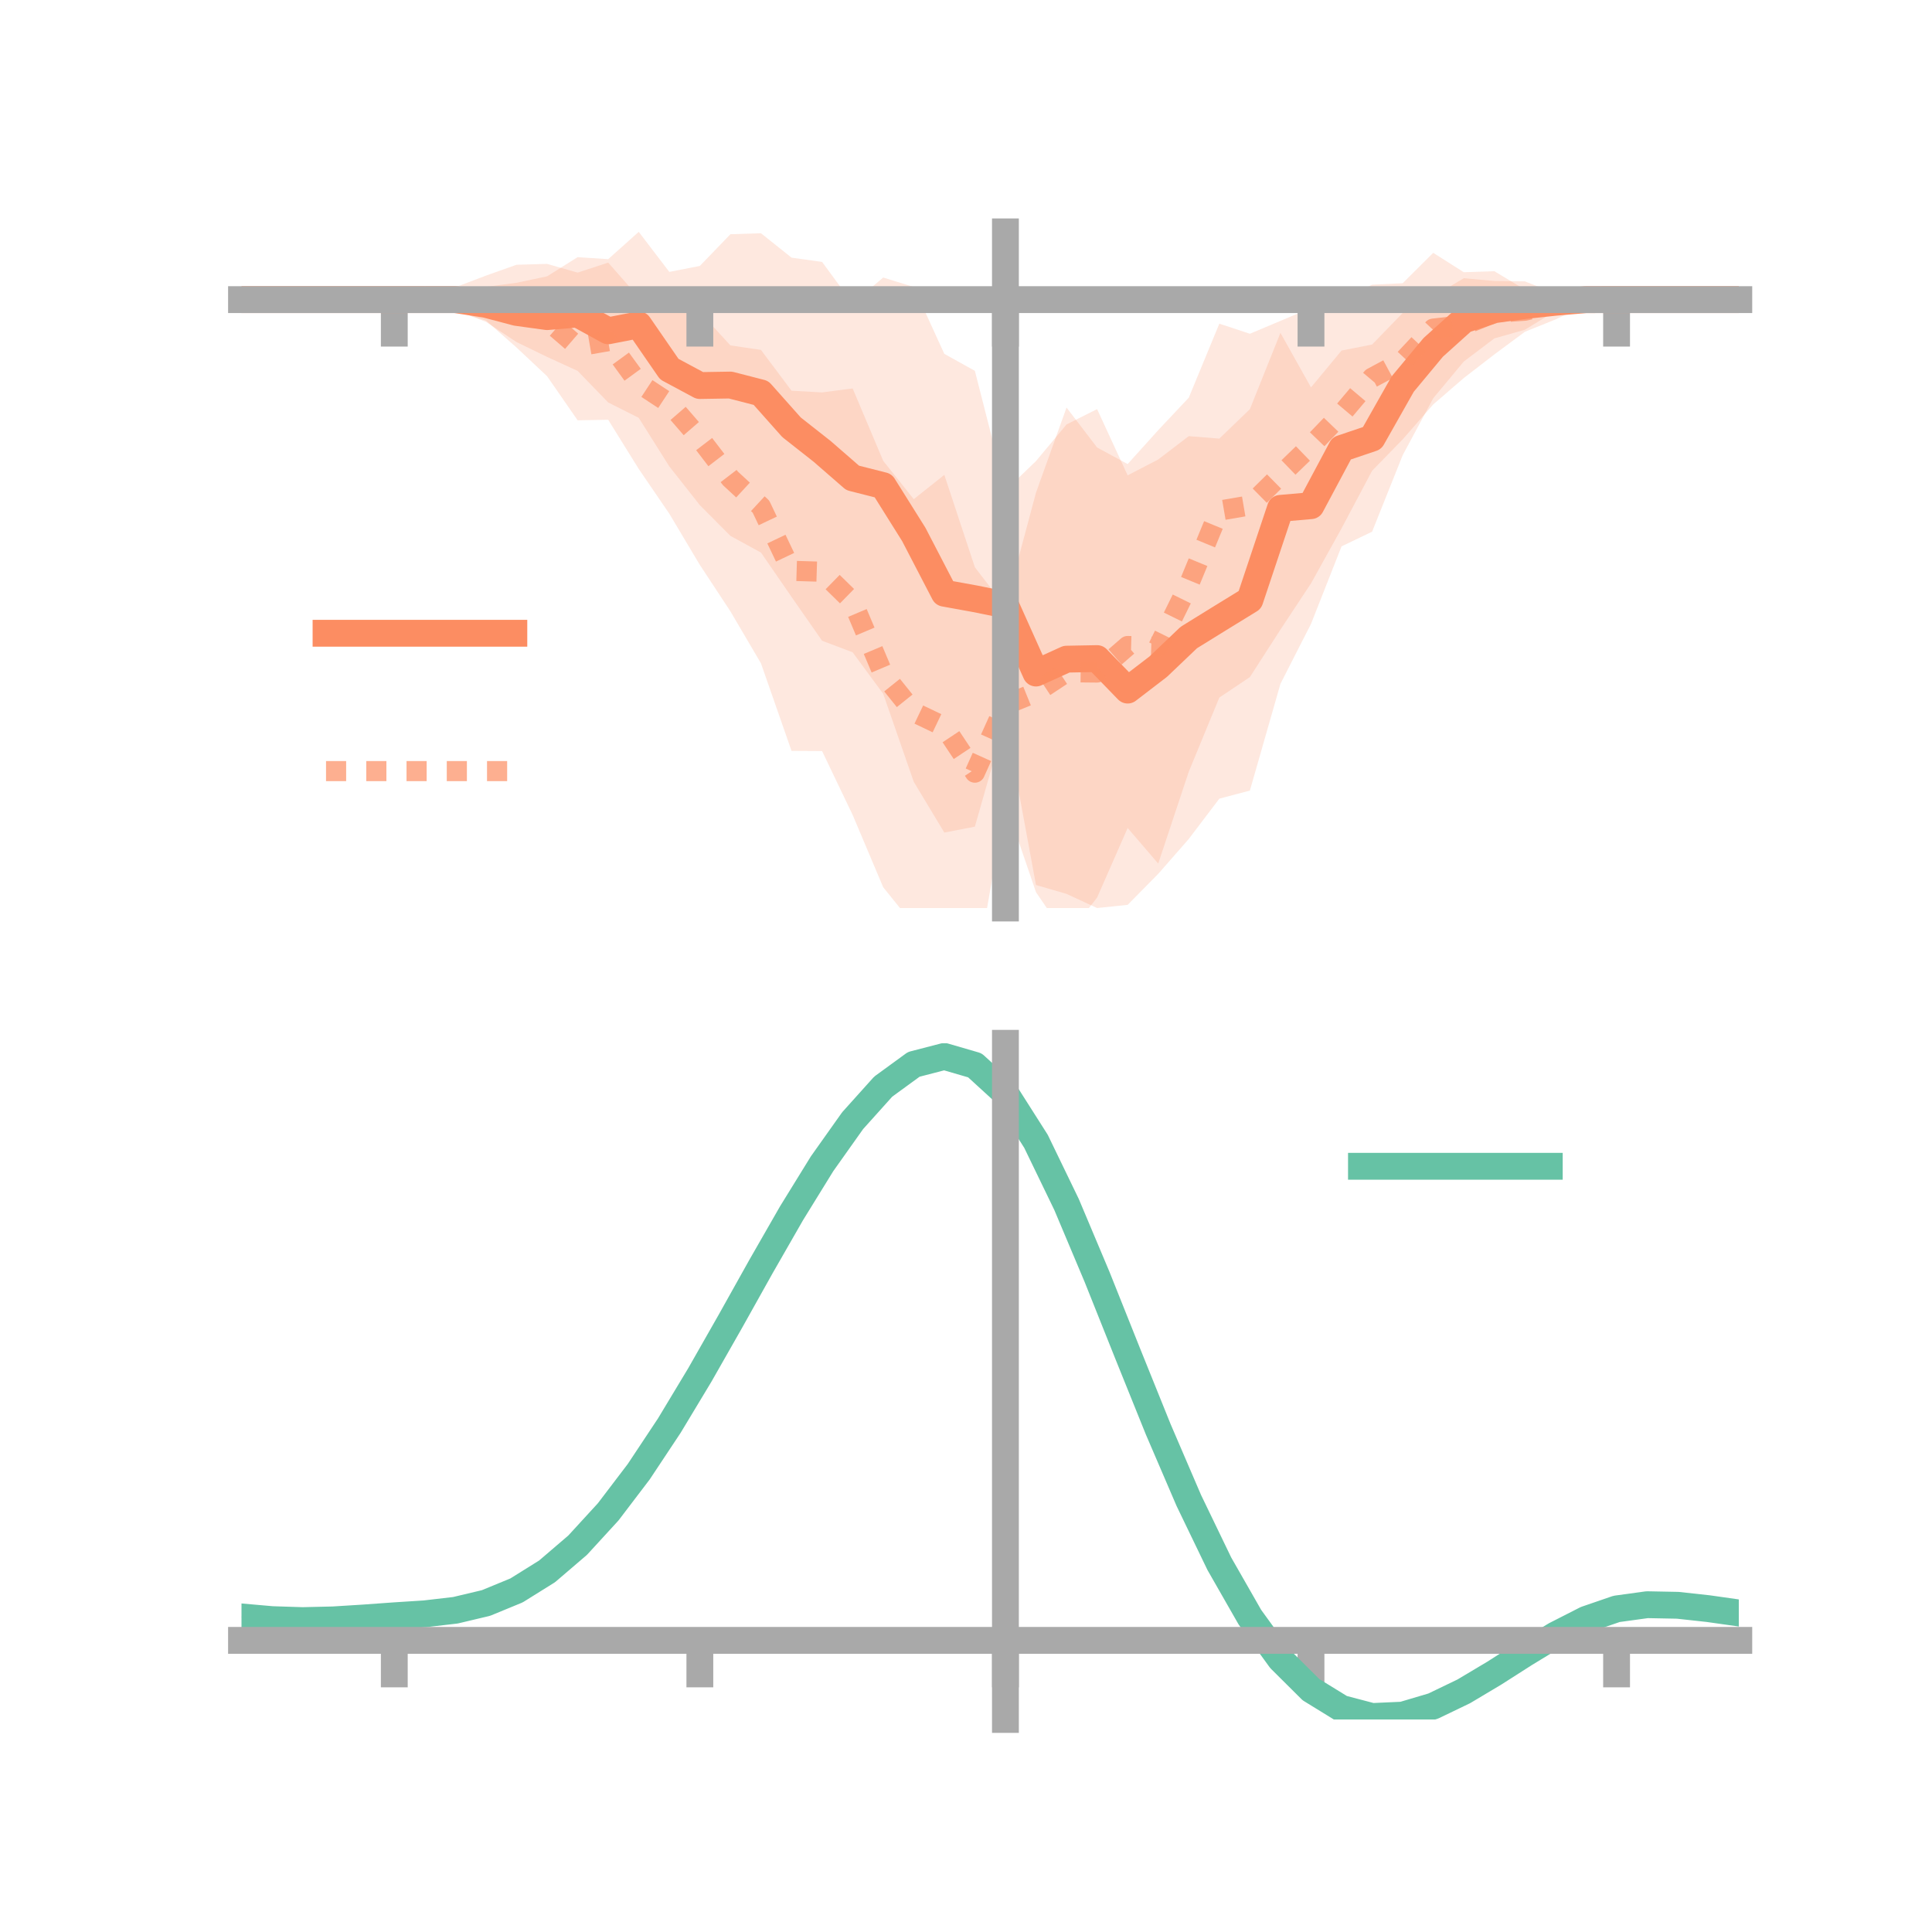 <?xml version="1.0" encoding="utf-8" standalone="no"?>
<!DOCTYPE svg PUBLIC "-//W3C//DTD SVG 1.1//EN"
  "http://www.w3.org/Graphics/SVG/1.1/DTD/svg11.dtd">
<!-- Created with matplotlib (https://matplotlib.org/) -->
<svg height="144pt" version="1.1" viewBox="0 0 144 144" width="144pt" xmlns="http://www.w3.org/2000/svg" xmlns:xlink="http://www.w3.org/1999/xlink">
 <defs>
  <style type="text/css">*{stroke-linecap:butt;stroke-linejoin:round;}</style>
 </defs>
 <g id="figure_1">
  <g id="patch_1">
   <path d="M 0 144 
L 144 144 
L 144 0 
L 0 0 
z
" style="fill:none;"/>
  </g>
  <g id="axes_1">
   <g id="patch_2">
    <path d="M 18 67.68 
L 129.6 67.68 
L 129.6 17.28 
L 18 17.28 
z
" style="fill:none;"/>
   </g>
   <g id="PolyCollection_1">
    <path clip-path="url(#p8836ed51ca)" d="M 18 22.331 
L 18 22.331 
L 20.278 22.331 
L 22.555 22.331 
L 24.833 22.331 
L 27.11 22.331 
L 29.388 22.331 
L 31.665 22.32 
L 33.943 21.538 
L 36.22 21.381 
L 38.498 21.078 
L 40.776 20.597 
L 43.053 19.167 
L 45.331 19.317 
L 47.608 17.28 
L 49.886 20.266 
L 52.163 19.821 
L 54.441 17.458 
L 56.718 17.385 
L 58.996 19.204 
L 61.273 19.521 
L 63.551 22.621 
L 65.829 20.685 
L 68.106 21.389 
L 70.384 26.375 
L 72.661 27.639 
L 74.939 36.557 
L 77.216 34.367 
L 79.494 31.636 
L 81.771 30.494 
L 84.049 35.43 
L 86.327 34.247 
L 88.604 32.507 
L 90.882 32.692 
L 93.159 30.497 
L 95.437 24.809 
L 97.714 28.875 
L 99.992 26.128 
L 102.269 25.68 
L 104.547 23.329 
L 106.824 22.097 
L 109.102 20.737 
L 111.38 20.945 
L 113.657 20.97 
L 115.935 21.875 
L 118.212 22.324 
L 120.49 22.331 
L 122.767 22.331 
L 125.045 22.331 
L 127.322 22.331 
L 129.6 22.331 
L 129.6 22.331 
L 129.6 22.331 
L 127.322 22.331 
L 125.045 22.331 
L 122.767 22.331 
L 120.49 22.332 
L 118.212 22.345 
L 115.935 23.184 
L 113.657 24.576 
L 111.38 25.223 
L 109.102 26.946 
L 106.824 29.685 
L 104.547 33.931 
L 102.269 39.629 
L 99.992 40.722 
L 97.714 46.504 
L 95.437 50.968 
L 93.159 58.925 
L 90.882 59.528 
L 88.604 62.531 
L 86.327 65.132 
L 84.049 67.442 
L 81.771 67.68 
L 79.494 66.625 
L 77.216 65.964 
L 74.939 53.617 
L 72.661 61.615 
L 70.384 62.054 
L 68.106 58.27 
L 65.829 51.712 
L 63.551 48.619 
L 61.273 47.757 
L 58.996 44.49 
L 56.718 41.186 
L 54.441 39.94 
L 52.163 37.651 
L 49.886 34.763 
L 47.608 31.144 
L 45.331 29.997 
L 43.053 27.645 
L 40.776 26.602 
L 38.498 25.495 
L 36.22 23.988 
L 33.943 23.126 
L 31.665 22.346 
L 29.388 22.331 
L 27.11 22.331 
L 24.833 22.331 
L 22.555 22.331 
L 20.278 22.331 
L 18 22.331 
z
" style="fill:#fc8d62;fill-opacity:0.2;"/>
   </g>
   <g id="PolyCollection_2">
    <path clip-path="url(#p8836ed51ca)" d="M 18 22.331 
L 18 22.331 
L 20.278 22.331 
L 22.555 22.331 
L 24.833 22.331 
L 27.11 22.331 
L 29.388 22.331 
L 31.665 22.21 
L 33.943 21.41 
L 36.22 20.542 
L 38.498 19.734 
L 40.776 19.669 
L 43.053 20.319 
L 45.331 19.572 
L 47.608 22.16 
L 49.886 21.821 
L 52.163 23.26 
L 54.441 25.745 
L 56.718 26.08 
L 58.996 29.122 
L 61.273 29.248 
L 63.551 28.951 
L 65.829 34.348 
L 68.106 37.207 
L 70.384 35.392 
L 72.661 42.279 
L 74.939 45.236 
L 77.216 36.723 
L 79.494 30.376 
L 81.771 33.353 
L 84.049 34.588 
L 86.327 32.062 
L 88.604 29.642 
L 90.882 24.125 
L 93.159 24.875 
L 95.437 23.917 
L 97.714 22.953 
L 99.992 22.322 
L 102.269 21.22 
L 104.547 21.11 
L 106.824 18.844 
L 109.102 20.29 
L 111.38 20.213 
L 113.657 21.585 
L 115.935 21.45 
L 118.212 22.048 
L 120.49 22.331 
L 122.767 22.331 
L 125.045 22.331 
L 127.322 22.331 
L 129.6 22.331 
L 129.6 22.331 
L 129.6 22.331 
L 127.322 22.331 
L 125.045 22.331 
L 122.767 22.331 
L 120.49 22.331 
L 118.212 22.732 
L 115.935 23.812 
L 113.657 24.729 
L 111.38 26.418 
L 109.102 28.176 
L 106.824 30.145 
L 104.547 32.749 
L 102.269 35.088 
L 99.992 39.379 
L 97.714 43.484 
L 95.437 46.927 
L 93.159 50.466 
L 90.882 51.992 
L 88.604 57.517 
L 86.327 64.367 
L 84.049 61.713 
L 81.771 66.899 
L 79.494 69.83 
L 77.216 66.498 
L 74.939 59.832 
L 72.661 72.896 
L 70.384 72.94 
L 68.106 68.952 
L 65.829 66.131 
L 63.551 60.739 
L 61.273 55.98 
L 58.996 55.967 
L 56.718 49.442 
L 54.441 45.567 
L 52.163 42.106 
L 49.886 38.288 
L 47.608 34.953 
L 45.331 31.286 
L 43.053 31.327 
L 40.776 28.04 
L 38.498 25.901 
L 36.22 23.89 
L 33.943 23.183 
L 31.665 22.434 
L 29.388 22.331 
L 27.11 22.331 
L 24.833 22.331 
L 22.555 22.331 
L 20.278 22.331 
L 18 22.331 
z
" style="fill:#fc8d62;fill-opacity:0.2;"/>
   </g>
   <g id="matplotlib.axis_1">
    <g id="xtick_1">
     <g id="line2d_1">
      <defs>
       <path d="M 0 0 
L 0 3.5 
" id="mc3d580d1f9" style="stroke:#a9a9a9;stroke-width:2;"/>
      </defs>
      <g>
       <use style="fill:#a9a9a9;stroke:#a9a9a9;stroke-width:2;" x="29.388" xlink:href="#mc3d580d1f9" y="22.331"/>
      </g>
     </g>
    </g>
    <g id="xtick_2">
     <g id="line2d_2">
      <g>
       <use style="fill:#a9a9a9;stroke:#a9a9a9;stroke-width:2;" x="52.163" xlink:href="#mc3d580d1f9" y="22.331"/>
      </g>
     </g>
    </g>
    <g id="xtick_3">
     <g id="line2d_3">
      <g>
       <use style="fill:#a9a9a9;stroke:#a9a9a9;stroke-width:2;" x="74.939" xlink:href="#mc3d580d1f9" y="22.331"/>
      </g>
     </g>
    </g>
    <g id="xtick_4">
     <g id="line2d_4">
      <g>
       <use style="fill:#a9a9a9;stroke:#a9a9a9;stroke-width:2;" x="97.714" xlink:href="#mc3d580d1f9" y="22.331"/>
      </g>
     </g>
    </g>
    <g id="xtick_5">
     <g id="line2d_5">
      <g>
       <use style="fill:#a9a9a9;stroke:#a9a9a9;stroke-width:2;" x="120.49" xlink:href="#mc3d580d1f9" y="22.331"/>
      </g>
     </g>
    </g>
   </g>
   <g id="matplotlib.axis_2"/>
   <g id="line2d_6">
    <path clip-path="url(#p8836ed51ca)" d="M 18 22.331 
L 20.278 22.331 
L 22.555 22.331 
L 24.833 22.331 
L 27.11 22.331 
L 29.388 22.331 
L 31.665 22.333 
L 33.943 22.332 
L 36.22 22.684 
L 38.498 23.286 
L 40.776 23.6 
L 43.053 23.406 
L 45.331 24.657 
L 47.608 24.212 
L 49.886 27.514 
L 52.163 28.736 
L 54.441 28.699 
L 56.718 29.286 
L 58.996 31.847 
L 61.273 33.639 
L 63.551 35.62 
L 65.829 36.198 
L 68.106 39.83 
L 70.384 44.214 
L 72.661 44.627 
L 74.939 45.087 
L 77.216 50.165 
L 79.494 49.13 
L 81.771 49.087 
L 84.049 51.436 
L 86.327 49.69 
L 88.604 47.519 
L 90.882 46.11 
L 93.159 44.711 
L 95.437 37.889 
L 97.714 37.69 
L 99.992 33.425 
L 102.269 32.655 
L 104.547 28.63 
L 106.824 25.891 
L 109.102 23.841 
L 111.38 23.084 
L 113.657 22.773 
L 115.935 22.529 
L 118.212 22.335 
L 120.49 22.331 
L 122.767 22.331 
L 125.045 22.331 
L 127.322 22.331 
L 129.6 22.331 
" style="fill:none;stroke:#fc8d62;stroke-linecap:square;stroke-width:2;"/>
   </g>
   <g id="line2d_7">
    <path clip-path="url(#p8836ed51ca)" d="M 18 22.331 
L 20.278 22.331 
L 22.555 22.331 
L 24.833 22.331 
L 27.11 22.331 
L 29.388 22.331 
L 31.665 22.322 
L 33.943 22.296 
L 36.22 22.216 
L 38.498 22.818 
L 40.776 23.855 
L 43.053 25.823 
L 45.331 25.429 
L 47.608 28.557 
L 49.886 30.055 
L 52.163 32.683 
L 54.441 35.656 
L 56.718 37.761 
L 58.996 42.545 
L 61.273 42.614 
L 63.551 44.845 
L 65.829 50.24 
L 68.106 53.079 
L 70.384 54.166 
L 72.661 57.588 
L 74.939 52.534 
L 77.216 51.61 
L 79.494 50.103 
L 81.771 50.126 
L 84.049 48.15 
L 86.327 48.215 
L 88.604 43.58 
L 90.882 38.059 
L 93.159 37.67 
L 95.437 35.422 
L 97.714 33.219 
L 99.992 30.85 
L 102.269 28.154 
L 104.547 26.93 
L 106.824 24.494 
L 109.102 24.233 
L 111.38 23.316 
L 113.657 23.157 
L 115.935 22.631 
L 118.212 22.39 
L 120.49 22.331 
L 122.767 22.331 
L 125.045 22.331 
L 127.322 22.331 
L 129.6 22.331 
" style="fill:none;stroke:#fc8d62;stroke-dasharray:1.5,1.5;stroke-dashoffset:0;stroke-opacity:0.7;stroke-width:1.5;"/>
   </g>
   <g id="patch_3">
    <path d="M 74.939 67.68 
L 74.939 17.28 
" style="fill:none;stroke:#a9a9a9;stroke-linecap:square;stroke-linejoin:miter;stroke-width:2;"/>
   </g>
   <g id="patch_4">
    <path d="M 129.6 67.68 
L 129.6 17.28 
" style="fill:none;"/>
   </g>
   <g id="patch_5">
    <path d="M 18 22.331 
L 129.6 22.331 
" style="fill:none;stroke:#a9a9a9;stroke-linecap:square;stroke-linejoin:miter;stroke-width:2;"/>
   </g>
   <g id="patch_6">
    <path d="M 18 17.28 
L 129.6 17.28 
" style="fill:none;"/>
   </g>
   <g id="legend_1">
    <g id="line2d_8">
     <path d="M 24.3 47.2 
L 38.3 47.2 
" style="fill:none;stroke:#fc8d62;stroke-linecap:square;stroke-width:2;"/>
    </g>
    <g id="line2d_9"/>
    <g id="text_1">
     <!--   -->
     <g transform="translate(43.9 49.65)scale(0.07 -0.07)">
      <defs>
       <path id="DejaVuSans-32"/>
      </defs>
      <use xlink:href="#DejaVuSans-32"/>
     </g>
    </g>
    <g id="line2d_10">
     <path d="M 24.3 57.474 
L 38.3 57.474 
" style="fill:none;stroke:#fc8d62;stroke-dasharray:1.5,1.5;stroke-dashoffset:0;stroke-opacity:0.7;stroke-width:1.5;"/>
    </g>
    <g id="line2d_11"/>
    <g id="text_2">
     <!--   -->
     <g transform="translate(43.9 59.924)scale(0.07 -0.07)">
      <use xlink:href="#DejaVuSans-32"/>
     </g>
    </g>
   </g>
  </g>
  <g id="axes_2">
   <g id="patch_7">
    <path d="M 18 128.16 
L 129.6 128.16 
L 129.6 77.76 
L 18 77.76 
z
" style="fill:none;"/>
   </g>
   <g id="PolyCollection_3">
    <path clip-path="url(#p50a6d9383e)" d="M 18 120.557 
L 18 120.476 
L 20.278 120.687 
L 22.555 120.761 
L 24.833 120.701 
L 27.11 120.55 
L 29.388 120.378 
L 31.665 120.226 
L 33.943 119.956 
L 36.22 119.409 
L 38.498 118.458 
L 40.776 117.014 
L 43.053 115.025 
L 45.331 112.482 
L 47.608 109.418 
L 49.886 105.898 
L 52.163 102.023 
L 54.441 97.924 
L 56.718 93.755 
L 58.996 89.689 
L 61.273 85.917 
L 63.551 82.637 
L 65.829 80.051 
L 68.106 78.36 
L 70.384 77.76 
L 72.661 78.435 
L 74.939 80.553 
L 77.216 84.19 
L 79.494 88.971 
L 81.771 94.461 
L 84.049 100.255 
L 86.327 105.995 
L 88.604 111.383 
L 90.882 116.182 
L 93.159 120.226 
L 95.437 123.411 
L 97.714 125.699 
L 99.992 127.111 
L 102.269 127.716 
L 104.547 127.621 
L 106.824 126.96 
L 109.102 125.883 
L 111.38 124.549 
L 113.657 123.121 
L 115.935 121.757 
L 118.212 120.61 
L 120.49 119.832 
L 122.767 119.521 
L 125.045 119.571 
L 127.322 119.83 
L 129.6 120.167 
L 129.6 120.275 
L 129.6 120.275 
L 127.322 119.965 
L 125.045 119.726 
L 122.767 119.688 
L 120.49 120.004 
L 118.212 120.793 
L 115.935 121.967 
L 113.657 123.377 
L 111.38 124.858 
L 109.102 126.242 
L 106.824 127.36 
L 104.547 128.049 
L 102.269 128.16 
L 99.992 127.568 
L 97.714 126.18 
L 95.437 123.94 
L 93.159 120.841 
L 90.882 116.921 
L 88.604 112.277 
L 86.327 107.065 
L 84.049 101.51 
L 81.771 95.898 
L 79.494 90.577 
L 77.216 85.941 
L 74.939 82.416 
L 72.661 80.37 
L 70.384 79.721 
L 68.106 80.304 
L 65.829 81.933 
L 63.551 84.417 
L 61.273 87.562 
L 58.996 91.17 
L 56.718 95.052 
L 54.441 99.028 
L 52.163 102.931 
L 49.886 106.618 
L 47.608 109.967 
L 45.331 112.887 
L 43.053 115.315 
L 40.776 117.225 
L 38.498 118.623 
L 36.22 119.55 
L 33.943 120.084 
L 31.665 120.343 
L 29.388 120.484 
L 27.11 120.64 
L 24.833 120.772 
L 22.555 120.818 
L 20.278 120.747 
L 18 120.557 
z
" style="fill:#66c2a5;fill-opacity:0.2;"/>
   </g>
   <g id="matplotlib.axis_3">
    <g id="xtick_6">
     <g id="line2d_12">
      <g>
       <use style="fill:#a9a9a9;stroke:#a9a9a9;stroke-width:2;" x="29.388" xlink:href="#mc3d580d1f9" y="122.263"/>
      </g>
     </g>
    </g>
    <g id="xtick_7">
     <g id="line2d_13">
      <g>
       <use style="fill:#a9a9a9;stroke:#a9a9a9;stroke-width:2;" x="52.163" xlink:href="#mc3d580d1f9" y="122.263"/>
      </g>
     </g>
    </g>
    <g id="xtick_8">
     <g id="line2d_14">
      <g>
       <use style="fill:#a9a9a9;stroke:#a9a9a9;stroke-width:2;" x="74.939" xlink:href="#mc3d580d1f9" y="122.263"/>
      </g>
     </g>
    </g>
    <g id="xtick_9">
     <g id="line2d_15">
      <g>
       <use style="fill:#a9a9a9;stroke:#a9a9a9;stroke-width:2;" x="97.714" xlink:href="#mc3d580d1f9" y="122.263"/>
      </g>
     </g>
    </g>
    <g id="xtick_10">
     <g id="line2d_16">
      <g>
       <use style="fill:#a9a9a9;stroke:#a9a9a9;stroke-width:2;" x="120.49" xlink:href="#mc3d580d1f9" y="122.263"/>
      </g>
     </g>
    </g>
   </g>
   <g id="matplotlib.axis_4"/>
   <g id="line2d_17">
    <path clip-path="url(#p50a6d9383e)" d="M 18 120.517 
L 20.278 120.717 
L 22.555 120.79 
L 24.833 120.737 
L 27.11 120.595 
L 29.388 120.431 
L 31.665 120.285 
L 33.943 120.02 
L 36.22 119.479 
L 38.498 118.541 
L 40.776 117.12 
L 43.053 115.17 
L 45.331 112.685 
L 47.608 109.692 
L 49.886 106.258 
L 52.163 102.477 
L 54.441 98.476 
L 56.718 94.403 
L 58.996 90.43 
L 61.273 86.739 
L 63.551 83.527 
L 65.829 80.992 
L 68.106 79.332 
L 70.384 78.741 
L 72.661 79.403 
L 74.939 81.485 
L 77.216 85.065 
L 79.494 89.774 
L 81.771 95.18 
L 84.049 100.883 
L 86.327 106.53 
L 88.604 111.83 
L 90.882 116.552 
L 93.159 120.534 
L 95.437 123.676 
L 97.714 125.939 
L 99.992 127.34 
L 102.269 127.938 
L 104.547 127.835 
L 106.824 127.16 
L 109.102 126.063 
L 111.38 124.704 
L 113.657 123.249 
L 115.935 121.862 
L 118.212 120.701 
L 120.49 119.918 
L 122.767 119.605 
L 125.045 119.649 
L 127.322 119.898 
L 129.6 120.221 
" style="fill:none;stroke:#66c2a5;stroke-linecap:square;stroke-width:2;"/>
   </g>
   <g id="patch_8">
    <path d="M 74.939 128.16 
L 74.939 77.76 
" style="fill:none;stroke:#a9a9a9;stroke-linecap:square;stroke-linejoin:miter;stroke-width:2;"/>
   </g>
   <g id="patch_9">
    <path d="M 129.6 128.16 
L 129.6 77.76 
" style="fill:none;"/>
   </g>
   <g id="patch_10">
    <path d="M 18 122.263 
L 129.6 122.263 
" style="fill:none;stroke:#a9a9a9;stroke-linecap:square;stroke-linejoin:miter;stroke-width:2;"/>
   </g>
   <g id="patch_11">
    <path d="M 18 77.76 
L 129.6 77.76 
" style="fill:none;"/>
   </g>
   <g id="legend_2">
    <g id="line2d_18">
     <path d="M 101.475 86.929 
L 115.475 86.929 
" style="fill:none;stroke:#66c2a5;stroke-linecap:square;stroke-width:2;"/>
    </g>
    <g id="line2d_19"/>
    <g id="text_3">
     <!--   -->
     <g transform="translate(121.075 89.379)scale(0.07 -0.07)">
      <use xlink:href="#DejaVuSans-32"/>
     </g>
    </g>
   </g>
  </g>
 </g>
 <defs>
  <clipPath id="p8836ed51ca">
   <rect height="50.4" width="111.6" x="18" y="17.28"/>
  </clipPath>
  <clipPath id="p50a6d9383e">
   <rect height="50.4" width="111.6" x="18" y="77.76"/>
  </clipPath>
 </defs>
</svg>
